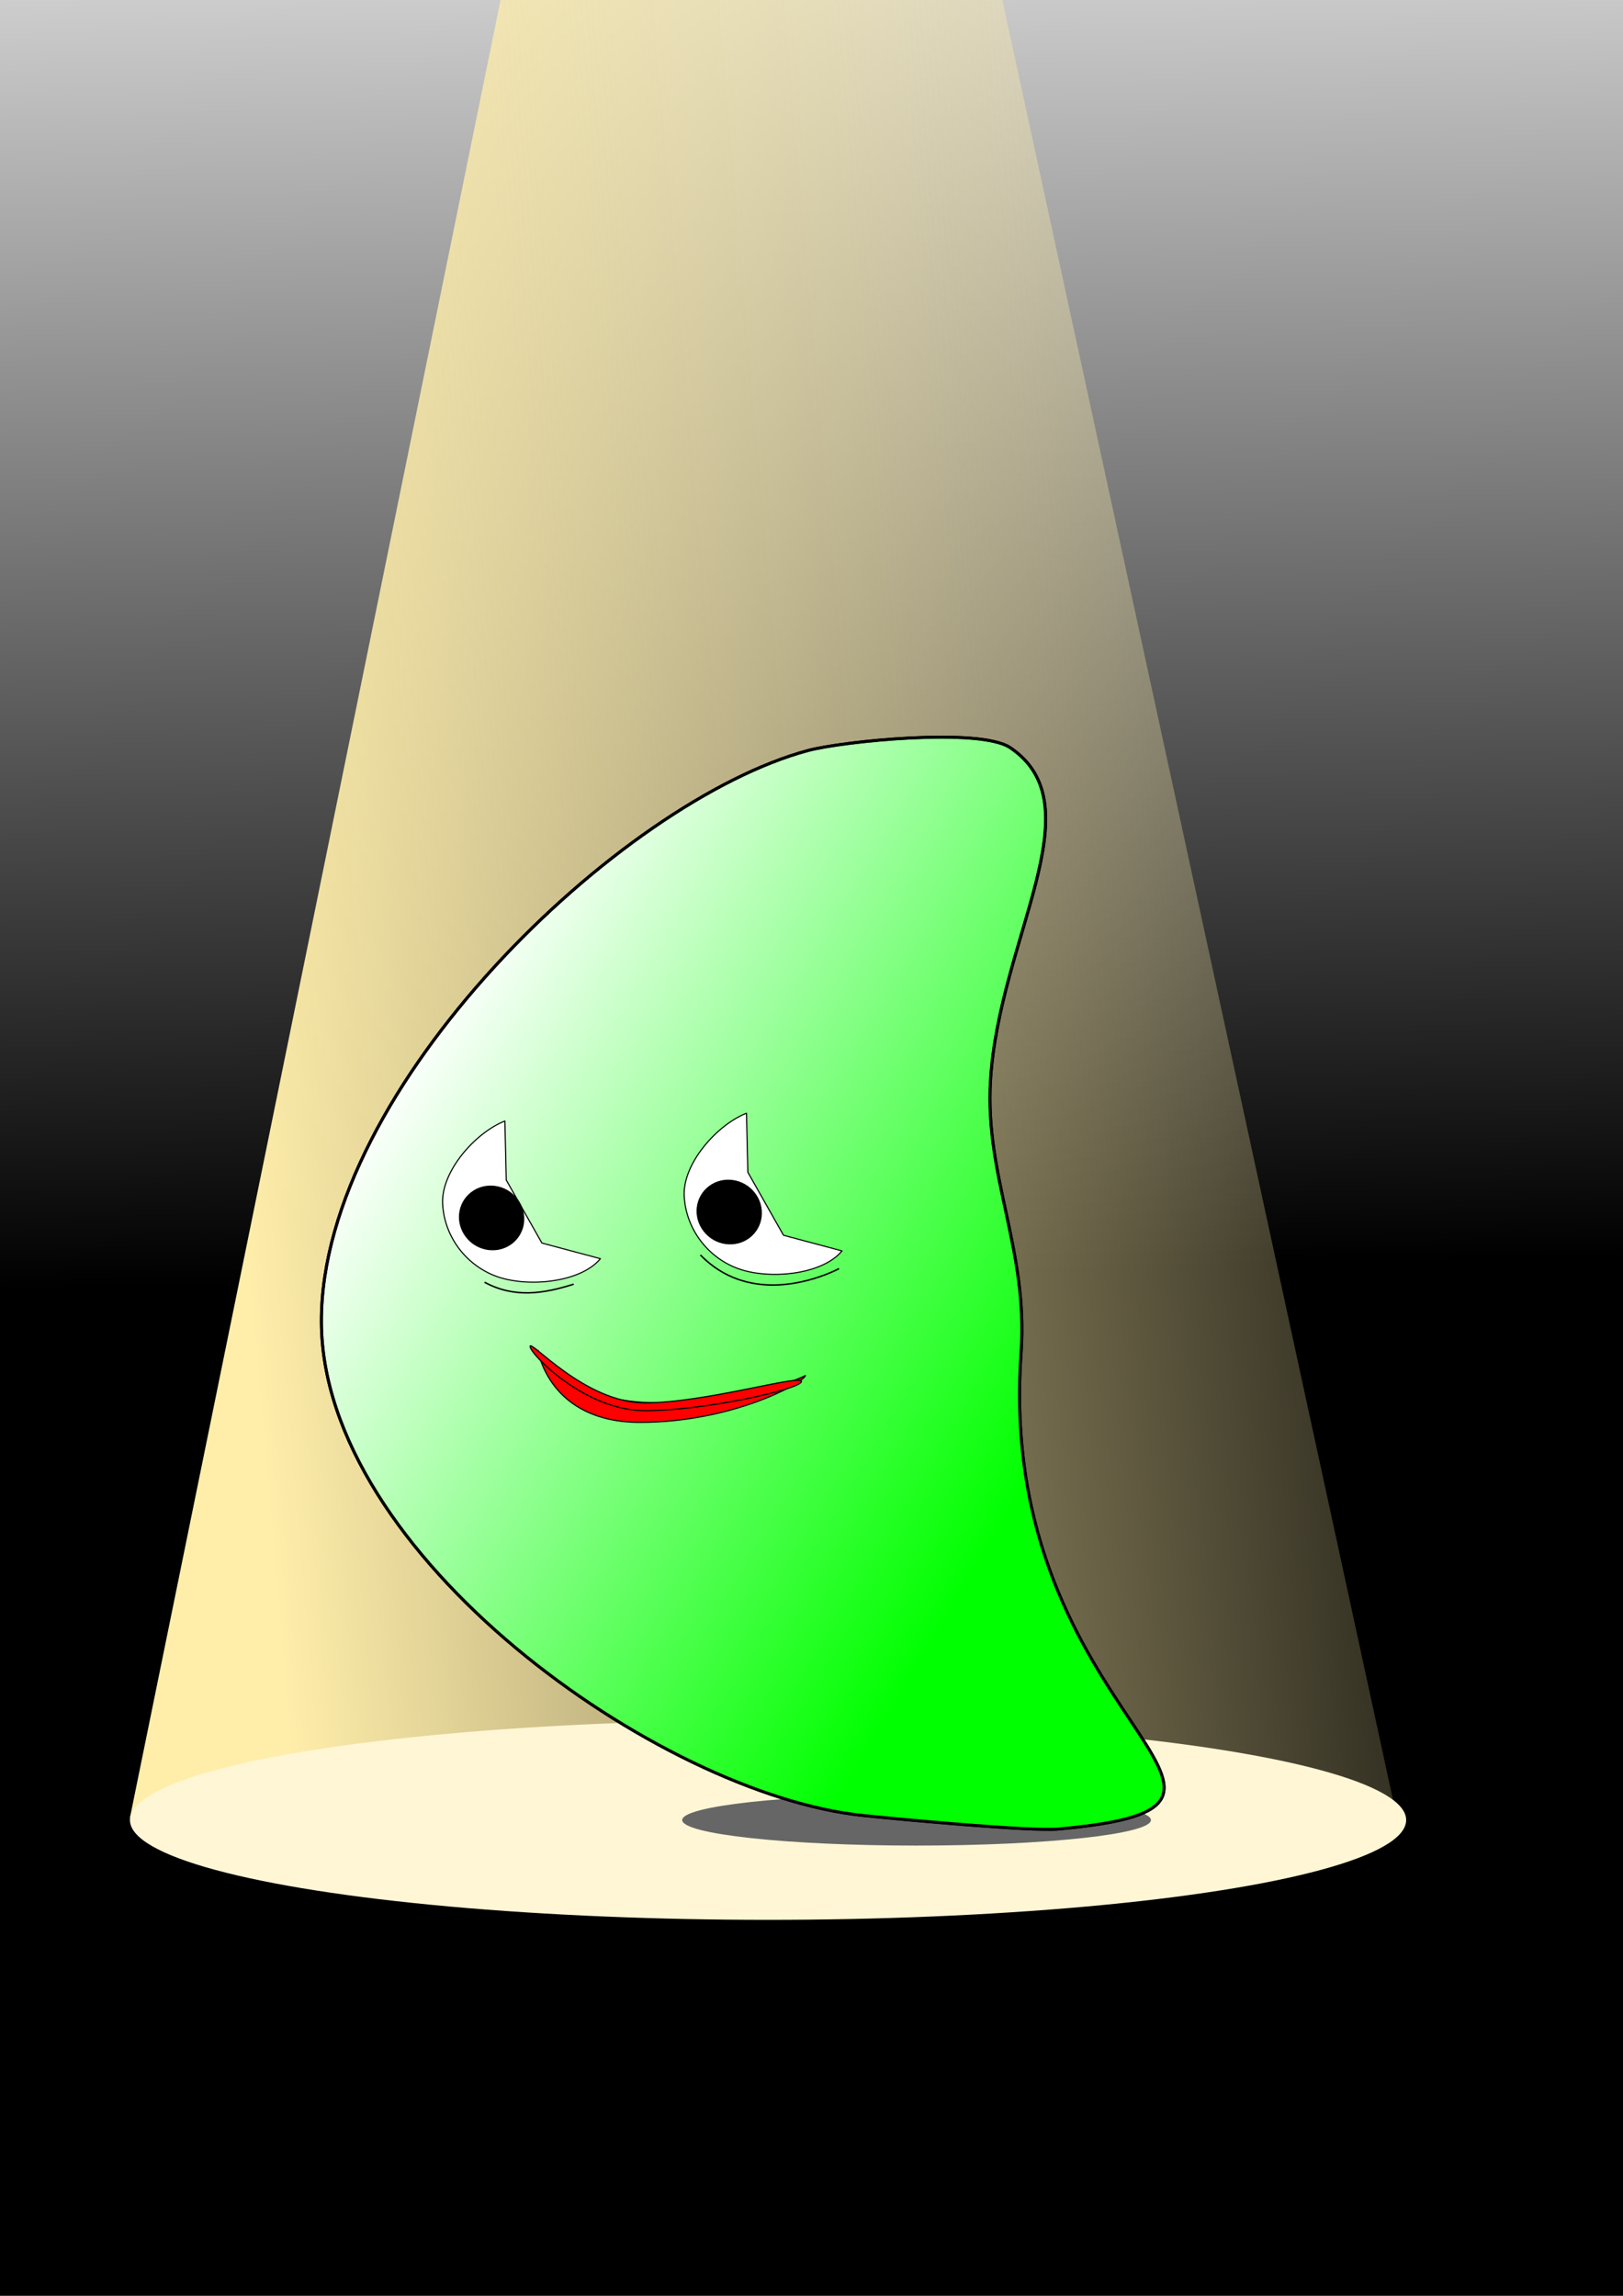 <?xml version="1.0" encoding="UTF-8" standalone="no"?>
<!-- Created with Inkscape (http://www.inkscape.org/) -->

<svg
   xmlns:dc="http://purl.org/dc/elements/1.1/"
   xmlns:cc="http://creativecommons.org/ns#"
   xmlns:rdf="http://www.w3.org/1999/02/22-rdf-syntax-ns#"
   xmlns:svg="http://www.w3.org/2000/svg"
   xmlns="http://www.w3.org/2000/svg"
   xmlns:xlink="http://www.w3.org/1999/xlink"
   xmlns:sodipodi="http://sodipodi.sourceforge.net/DTD/sodipodi-0.dtd"
   xmlns:inkscape="http://www.inkscape.org/namespaces/inkscape"
   inkscape:version="0.91 r13725"
   version="1.1"
   id="svg2"
   viewBox="0 0 744.094 1052.362"
   height="297mm"
   width="210mm"
   sodipodi:docname="lll.svg">
  <defs
     id="defs4">
    <linearGradient
       inkscape:collect="always"
       id="linearGradient4438">
      <stop
         style="stop-color:#ffeeaa;stop-opacity:1;"
         offset="0"
         id="stop4440" />
      <stop
         style="stop-color:#ffeeaa;stop-opacity:0;"
         offset="1"
         id="stop4442" />
    </linearGradient>
    <linearGradient
       inkscape:collect="always"
       id="linearGradient4430">
      <stop
         style="stop-color:#000000;stop-opacity:1;"
         offset="0"
         id="stop4432" />
      <stop
         style="stop-color:#000000;stop-opacity:0;"
         offset="1"
         id="stop4434" />
    </linearGradient>
    <linearGradient
       inkscape:collect="always"
       id="linearGradient4196">
      <stop
         style="stop-color:#00ff00;stop-opacity:1;"
         offset="0"
         id="stop4198" />
      <stop
         style="stop-color:#00ff00;stop-opacity:0;"
         offset="1"
         id="stop4200" />
    </linearGradient>
    <linearGradient
       inkscape:collect="always"
       xlink:href="#linearGradient4196"
       id="linearGradient4228"
       gradientUnits="userSpaceOnUse"
       x1="515.579"
       y1="552.321"
       x2="80.049"
       y2="297.058"
       gradientTransform="translate(13.158,-7.3684208e-7)" />
    <linearGradient
       inkscape:collect="always"
       xlink:href="#linearGradient4430"
       id="linearGradient4436"
       x1="410.638"
       y1="583.213"
       x2="395.745"
       y2="-152.957"
       gradientUnits="userSpaceOnUse" />
    <linearGradient
       inkscape:collect="always"
       xlink:href="#linearGradient4438"
       id="linearGradient4444"
       x1="93.617"
       y1="355.554"
       x2="727.66"
       y2="300.235"
       gradientUnits="userSpaceOnUse" />
  </defs>
  <sodipodi:namedview
     inkscape:window-maximized="1"
     inkscape:window-y="1"
     inkscape:window-x="43"
     inkscape:window-height="755"
     inkscape:window-width="1237"
     showgrid="false"
     inkscape:current-layer="layer1"
     inkscape:document-units="px"
     inkscape:cy="542.15073"
     inkscape:cx="230.99587"
     inkscape:zoom="0.47"
     inkscape:pageshadow="2"
     inkscape:pageopacity="0.0"
     borderopacity="1.0"
     bordercolor="#666666"
     pagecolor="#ffffff"
     id="base" />
  <g
     inkscape:label="Layer 1"
     inkscape:groupmode="layer"
     id="layer1">
    <rect
       style="fill:url(#linearGradient4436);fill-opacity:1;stroke:none;stroke-width:0.816;stroke-linecap:round;stroke-linejoin:round;stroke-miterlimit:4;stroke-dasharray:none;stroke-opacity:1"
       id="rect4428"
       width="751.064"
       height="1063.83"
       x="-4.255"
       y="-7.212" />
    <path
       style="fill:url(#linearGradient4444);stroke:none;stroke-width:0.816;stroke-linecap:round;stroke-linejoin:round;stroke-miterlimit:4;stroke-dasharray:none;stroke-opacity:1;fill-opacity:1"
       d="m 236.17,-32.744 217.021,3.495 187.234,862.462 -580.851,0 z"
       id="rect4425"
       inkscape:connector-curvature="0"
       sodipodi:nodetypes="ccccc" />
    <ellipse
       style="fill:#fff6d5;stroke:none;stroke-width:0.816;stroke-linecap:round;stroke-linejoin:round;stroke-miterlimit:4;stroke-dasharray:none;stroke-opacity:1"
       id="path4421"
       cx="352.128"
       cy="834.277"
       rx="292.553"
       ry="45.745" />
    <ellipse
       style="fill:#666666;stroke:none;stroke-width:0.816;stroke-linecap:round;stroke-linejoin:round;stroke-miterlimit:4;stroke-dasharray:none;stroke-opacity:1"
       id="path4419"
       cx="420.213"
       cy="834.277"
       rx="107.447"
       ry="11.702" />
    <g
       id="g4407"
       transform="matrix(0.69,0,0,0.678,96.865,322.085)">
      <path
         style="fill:#ffffff;fill-opacity:1;fill-rule:evenodd;stroke:#000000;stroke-width:2;stroke-linecap:round;stroke-linejoin:round;stroke-miterlimit:4;stroke-dasharray:none;stroke-opacity:1"
         d="M 538.045,439.618 C 520.508,690.595 741.775,745.103 562.7,761.528 544.774,763.172 459.383,755.123 433.158,752.362 297.454,738.077 73.158,575.872 73.158,418.077 73.158,260.281 271.326,66.573 396.504,32.362 419.267,26.141 510.67,16.598 530.851,30.453 588.136,69.784 523.576,158.824 517.738,255.271 c -3.932,64.97 25.186,114.526 20.307,184.347 z"
         id="path4232"
         inkscape:connector-curvature="0"
         sodipodi:nodetypes="ssssssss" />
      <path
         sodipodi:nodetypes="ssssssss"
         inkscape:connector-curvature="0"
         id="path3336"
         d="M 538.045,439.618 C 520.508,690.595 741.775,745.103 562.7,761.528 544.774,763.172 459.383,755.123 433.158,752.362 297.454,738.077 73.158,575.872 73.158,418.077 73.158,260.281 271.326,66.573 396.504,32.362 419.267,26.141 510.67,16.598 530.851,30.453 588.136,69.784 523.576,158.824 517.738,255.271 c -3.932,64.97 25.186,114.526 20.307,184.347 z"
         style="fill:url(#linearGradient4228);fill-opacity:1;fill-rule:evenodd;stroke:#000000;stroke-width:2;stroke-linecap:round;stroke-linejoin:round;stroke-miterlimit:4;stroke-dasharray:none;stroke-opacity:1" />
      <path
         sodipodi:nodetypes="csscccc"
         inkscape:connector-curvature="0"
         id="path4155"
         d="m 258.561,375.93 c -13.407,16.409 -48.898,19.555 -69.267,11.884 -20.369,-7.671 -34.533,-27.195 -35.586,-49.05 -1.053,-21.855 21.752,-48.071 41.373,-55.915 l 0.91,39.904 23.689,42.603 z"
         style="fill:#ffffff;stroke:#000000;stroke-width:0.75;stroke-linecap:round;stroke-linejoin:round;stroke-miterlimit:4;stroke-dasharray:none;stroke-opacity:1" />
      <ellipse
         transform="matrix(0.613,0.79,-0.79,0.613,0,0)"
         ry="21.177"
         rx="21.835"
         cy="66.416"
         cx="389.45"
         id="path4166"
         style="fill:#000000;stroke:#000000;stroke-width:0.567;stroke-linecap:round;stroke-linejoin:round;stroke-miterlimit:4;stroke-dasharray:none;stroke-opacity:1" />
      <path
         style="fill:#ffffff;stroke:#000000;stroke-width:0.75;stroke-linecap:round;stroke-linejoin:round;stroke-miterlimit:4;stroke-dasharray:none;stroke-opacity:1"
         d="m 419.087,370.667 c -13.407,16.409 -48.898,19.555 -69.267,11.884 -20.369,-7.671 -34.533,-27.195 -35.586,-49.05 -1.053,-21.855 21.752,-48.071 41.373,-55.915 l 0.91,39.904 23.689,42.603 z"
         id="path4175"
         inkscape:connector-curvature="0"
         sodipodi:nodetypes="csscccc" />
      <ellipse
         style="fill:#000000;stroke:#000000;stroke-width:0.567;stroke-linecap:round;stroke-linejoin:round;stroke-miterlimit:4;stroke-dasharray:none;stroke-opacity:1"
         id="ellipse4180"
         cx="483.094"
         cy="-60.773"
         rx="21.835"
         ry="21.177"
         transform="matrix(0.613,0.79,-0.79,0.613,0,0)" />
      <path
         sodipodi:nodetypes="sssss"
         inkscape:connector-curvature="0"
         id="path4182"
         d="m 394.737,454.994 c -1.995,5.46 -49.19,31.579 -109.868,31.579 -60.679,0 -67.763,-48.684 -67.763,-48.684 0.33,5.804 20.242,35.526 80.921,35.526 60.679,0 96.711,-18.421 96.711,-18.421 z"
         style="fill:#ff0000;stroke:#000000;stroke-width:0.816;stroke-linecap:round;stroke-linejoin:round;stroke-miterlimit:4;stroke-dasharray:none;stroke-opacity:1" />
      <path
         sodipodi:nodetypes="sssss"
         inkscape:connector-curvature="0"
         id="path4185"
         d="m 392.105,458.941 c 1e-5,5.087 -63.979,19.737 -103.947,19.737 -39.968,0 -76.316,-38.334 -76.316,-43.421 3e-5,-5.087 36.348,38.158 76.316,38.158 39.968,0 103.947,-19.561 103.947,-14.474 z"
         style="fill:#ff0000;stroke:#000000;stroke-width:0.816;stroke-linecap:round;stroke-linejoin:round;stroke-miterlimit:4;stroke-dasharray:none;stroke-opacity:1" />
      <path
         sodipodi:nodetypes="cc"
         inkscape:connector-curvature="0"
         id="path4218"
         d="m 181.579,391.836 c 19.737,10.948 39.474,7.747 59.211,1.316"
         style="fill:none;fill-rule:evenodd;stroke:#000000;stroke-width:1px;stroke-linecap:butt;stroke-linejoin:miter;stroke-opacity:1" />
      <path
         sodipodi:nodetypes="csc"
         inkscape:connector-curvature="0"
         id="path4220"
         d="m 325,373.415 c 7.849,8.21 16.415,13.404 25.061,16.482 32.862,11.698 66.876,-7.183 67.044,-7.271"
         style="fill:none;fill-rule:evenodd;stroke:#000000;stroke-width:1px;stroke-linecap:butt;stroke-linejoin:miter;stroke-opacity:1" />
    </g>
  </g>
</svg>
